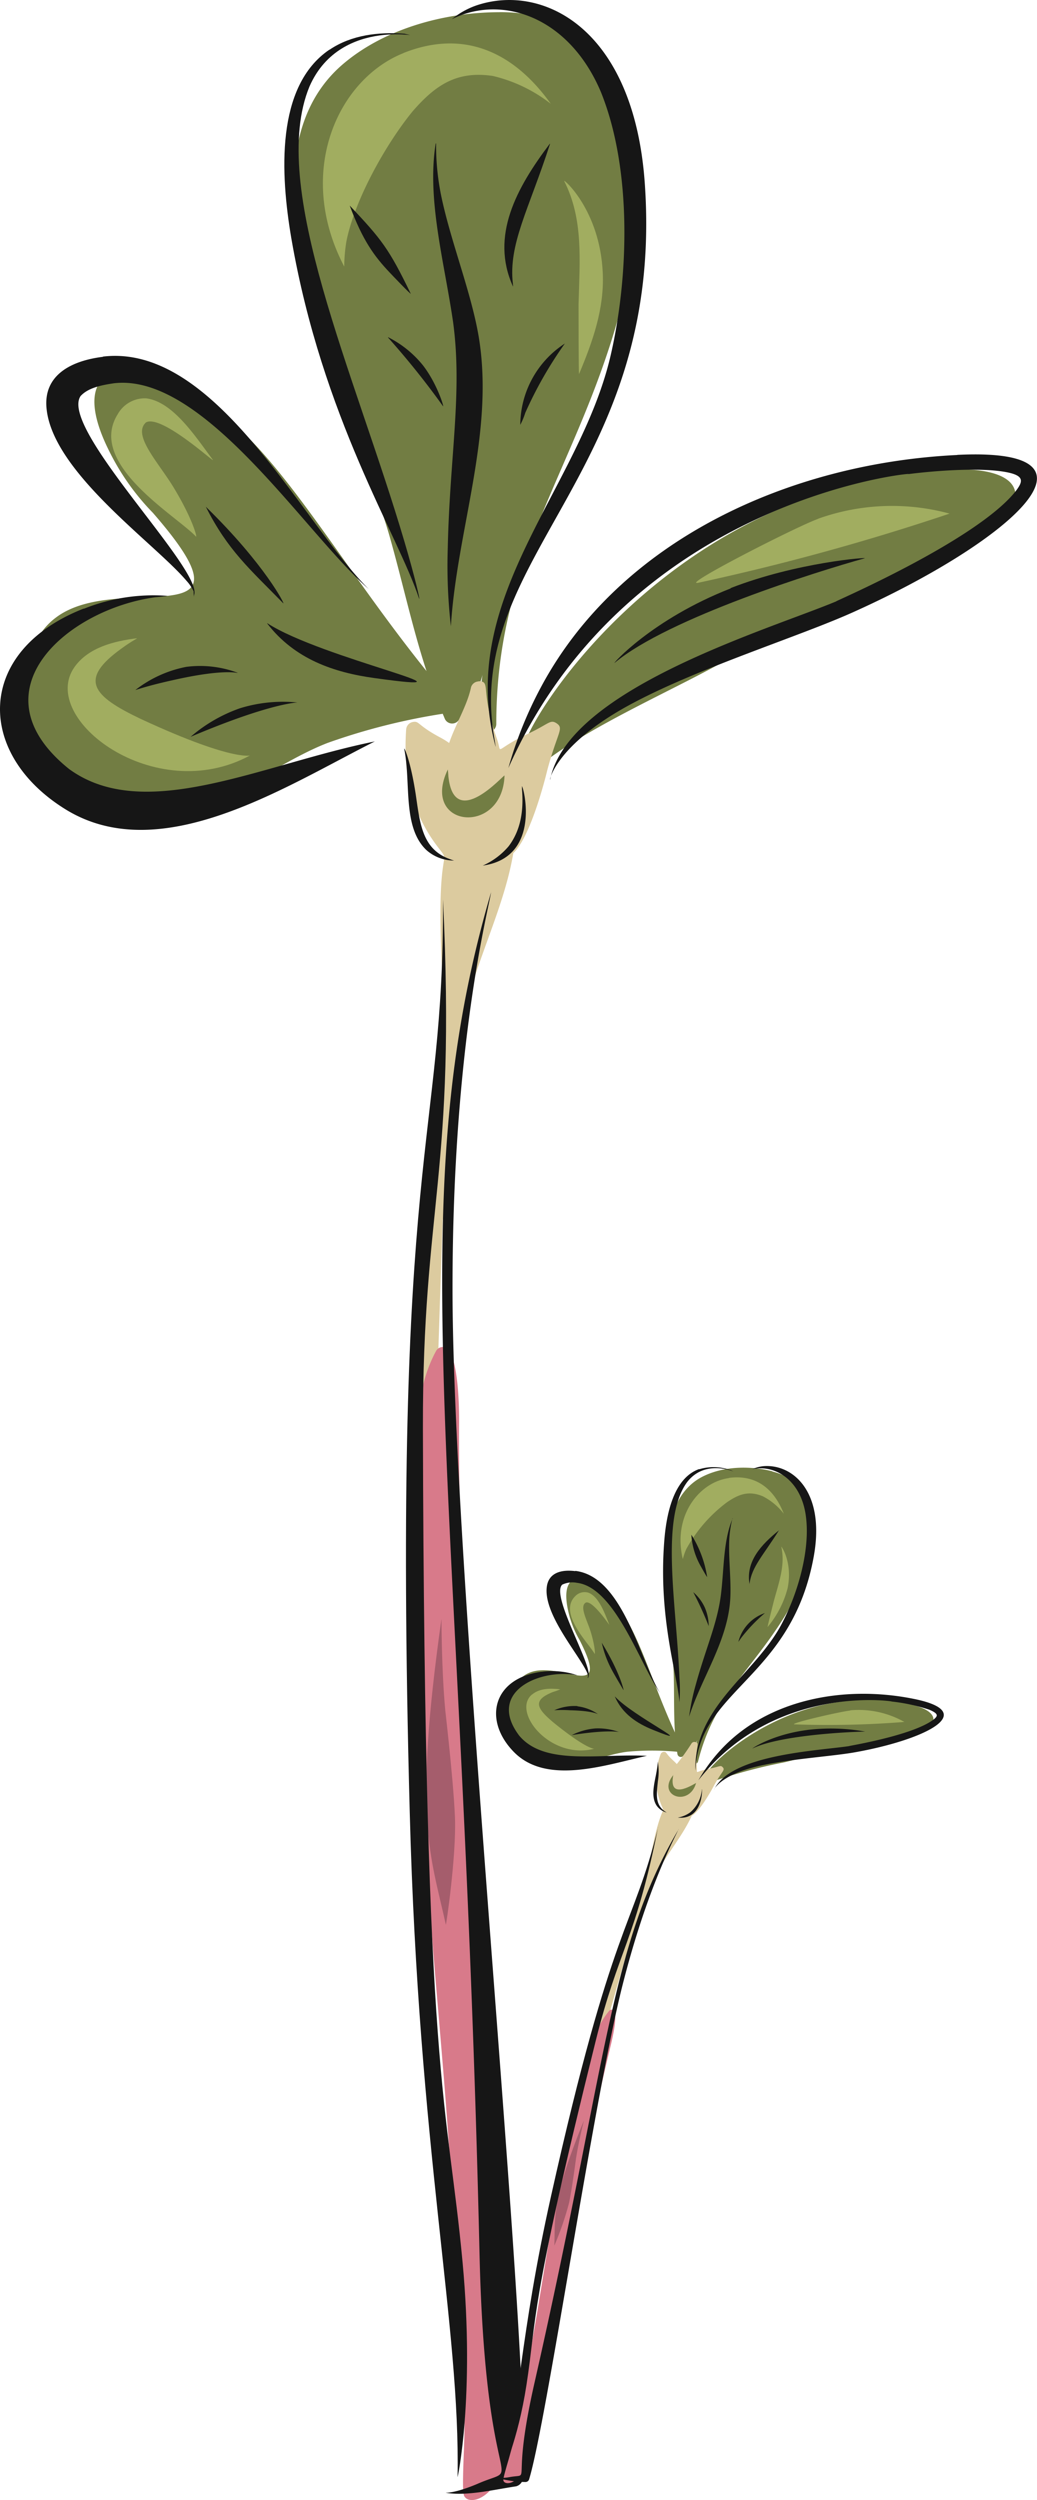 <svg id="Layer_1" data-name="Layer 1" xmlns="http://www.w3.org/2000/svg" viewBox="0 0 178.63 430.29"><defs><style>.cls-1{fill:#727d43;}.cls-2{fill:#dccb9f;}.cls-3{fill:#d87a8a;}.cls-4{fill:#a1ad60;}.cls-5{fill:#a55d6c;}.cls-6{fill:#161616;}</style></defs><path class="cls-1" d="M246.75,36.1c-9.58,0-20.08,2.9-27.24,9.16-20.2,17.74,2.39,60.41,8.29,81.05,2.22,7.81,3.89,15.65,6.36,23.19-14.84-18.47-24.53-36.37-36.15-45-14-10.47-26.54-9-18.58,7a41.62,41.62,0,0,0,7.6,10.77c19.34,22.21-5.86,9.72-16.76,18.06-8.13,6.06-5.72,21.82.9,29.59,13.52,15.84,32-2.72,46-8.07h0a108.74,108.74,0,0,1,19.78-5l.39.93a1.39,1.39,0,0,0,2.41.1c6.15-7.72,3.59-13.73,3.63.66a1.4,1.4,0,0,0,2.8.11c0-27,12.1-41.74,19.76-65.79,7.93-24.68,7.41-56.77-19.16-56.77Z" transform="translate(-160.69 -34)"/><path class="cls-1" d="M325.81,114.66a78.57,78.57,0,0,0-28.63,6c-31.11,12.38-47,40-46.41,42.7.29,1.24,1.1.2-.42,1.57a1.41,1.41,0,0,0-.08,2c1.26,1.37,2.15-.35,5.63-2.84,6.87-4.89,16.44-9.41,24.68-13.66,14.54-7.55,10.3-6.91,27.18-13.74,6.7-2.71,21.2-8.26,26.21-14,3.32-3.8,2-7.92-8.16-7.92Z" transform="translate(-160.69 -34)"/><path class="cls-2" d="M243.17,151.28a1.42,1.42,0,0,0-1.34,1c-.65,3.14-2.64,6.29-3.77,9.6a14.27,14.27,0,0,0-1.63-1c-4-2.14-3.47-2.87-4.7-2.6a1.41,1.41,0,0,0-1.08,1.31c-.51,7.5.87,14.2,5.48,20.22,2.67,3.51-.68-2,.84,23.5.82,13.63-2,9.75-2.85,41.12-1.46,11.21-2.37,23.06-1.42,34.33a1.39,1.39,0,0,0,1.33,1.44c2.13-.87,1.54,2.81,2.92-36.15,3.45-21.26,3.36-28.06,3.16-33.38,2.32-11,7.34-20,9-29.83,3.2-3,5.88-14.38,5.82-14.15,1.8-6.79,3-7.31,1.59-8.23-1.08-.67-1.25.14-5,1.89-6,2.84-4.24,3.64-5.22.84-3-8.51-.92-9.94-3.2-9.94Z" transform="translate(-160.69 -34)"/><path class="cls-3" d="M237,265.84a1.32,1.32,0,0,0-1.17.64c-3.07,5.6-3.4,12.22-3.35,17.36.07,7.19,1,14.16.73,21.29-.35,10.21-.13,20.47.1,30.68.53,22.42,3.13,44.58,4.67,66.83,1.21,17.59,3.32,35.47,2.62,53.12-.31,7.71-.11,7.71.26,8.12,1.13,1.22,5.77.1,7.56-8.59,2.3-11.2,0-31.93,0-31.71-6.33-54.28-8.82-120.06-8.65-144.5C239.8,276.7,239.72,265.84,237,265.84Z" transform="translate(-160.69 -34)"/><path class="cls-4" d="M230.19,43.14c-11.4,4.55-18.65,20.6-10.2,36.75a27.25,27.25,0,0,1,.37-4.34c1.4-7.11,6.77-16.72,11.4-22.38,4-4.61,7.67-7,13.81-6.1a25.81,25.81,0,0,1,10,4.8c-6.47-9.07-15.12-12.85-25.42-8.73Z" transform="translate(-160.69 -34)"/><path class="cls-4" d="M257.88,65.17c3.35,6.59,2.66,13.75,2.47,21.2,0,1.55,0,12.29.09,12,2.35-5.6,4.36-11.22,4.08-17.4-.49-10.9-6.9-16.32-6.64-15.81Z" transform="translate(-160.69 -34)"/><path class="cls-4" d="M180.93,105.35c-5.24,8.54,10.1,17.38,13.52,21,.25.25-.54-3-3.87-8.48-2.63-4.32-7.15-9-4.74-11.17,2.66-1.44,12,7.17,11.52,6.45-3-4-6.84-10-11.49-10.59a5.35,5.35,0,0,0-4.94,2.8Z" transform="translate(-160.69 -34)"/><path class="cls-4" d="M173.55,148.77c-6.36,8.87,13.82,24.18,30.23,15.24.49-.16-1.93,1.57-18.82-6.26-8.41-4-10.76-6.79-3.36-12.12,2-1.47,2.89-1.77,2.63-1.77-3.86.48-8.28,1.56-10.68,4.91Z" transform="translate(-160.69 -34)"/><path class="cls-4" d="M301.62,123.3c-3.77,1.34-24.06,11.72-20.63,11a403.4,403.4,0,0,0,43.27-11.9,37.81,37.81,0,0,0-22.64.88Z" transform="translate(-160.69 -34)"/><path class="cls-1" d="M237.81,166.48c-4.75,10,9.43,11.46,9.79,1,0-.33-8.66,9.72-9.67.16,0-.22-.12-1.42-.1-1.21Z" transform="translate(-160.69 -34)"/><path class="cls-5" d="M236.72,312.74c-4.86,34.41-1.91,40.35.77,52.53,0,.48,1.83-11.75,1.57-18.48-.29-7.1-2-21.16-1.67-18.45-.66-7.06-.65-15.83-.65-15.62,0,0,0,0,0,0Z" transform="translate(-160.69 -34)"/><path class="cls-6" d="M230.31,162.88c1.21,5.72-.35,13.45,3.82,17.42a7.14,7.14,0,0,0,4.77,1.81c-.75-.23-1.26-.47-1.05-.37-4.53-1.81-4.84-6.29-5.56-11.1-.93-6-2-8-1.95-7.78,0,0,0,0,0,0Z" transform="translate(-160.69 -34)"/><path class="cls-6" d="M250.59,169.66c.32,3.61-.09,7.09-2.29,10a12.47,12.47,0,0,1-4.45,3.32c11.08-1.55,6.35-15.82,6.77-13.35,0,0,0,0,0,0Z" transform="translate(-160.69 -34)"/><path class="cls-6" d="M325.59,112.31c-28.67,1.37-58.13,14.52-71.74,40a68.38,68.38,0,0,0-5.59,13.88c21.35-48,73.79-51.2,68.58-50.55,4.5-.59,11.61-1.13,16.09-.55s4,1.72,2.78,3.37c-6.86,8.78-32.94,19.78-30.87,19-11.64,4.88-46.1,15-49.36,30.6-.28,1.15.1-5.62,14.47-13.17,11.5-6.07,28.43-11.37,37.51-15.44,25.92-11.58,46.6-28.55,18.13-27.16Z" transform="translate(-160.69 -34)"/><path class="cls-6" d="M242.91,34.88a13.82,13.82,0,0,0-4.4,2.43c8.57-4.29,20.18-.51,25.69,12.53,5.36,13.25,4.83,31.75,1.68,45.32-5.32,23-26.69,41.63-19.83,67.32.1.38-.33-2.17-.39-2.55-4.36-30.79,29.61-45,26.09-94.51-1.91-26.5-17.47-34.27-28.84-30.54Z" transform="translate(-160.69 -34)"/><path class="cls-6" d="M217.43,42.55C208.14,48.85,209,64,210.87,75c5.35,31,18.37,51,22,62,.29.59-.76-3.85-2.49-9.7C221.81,98.23,206.86,66.17,214,48.89c5.51-12.57,21.33-7.85,16.37-9.09-4.51-.33-9.16.22-12.9,2.75Z" transform="translate(-160.69 -34)"/><path class="cls-6" d="M178.44,95.41c-5.62.69-10.31,3.23-9.73,8.91,1.07,11,18.64,23.18,24.11,29.65a7.35,7.35,0,0,1,1.22,1.8s0,0,0,0c0,.66.07,1.23.07.67,1.76-4.2-23.24-28.67-19.55-34.26,1.28-1.42,3.56-1.89,5.73-2.21,15.57-1.88,33.07,26,43.91,35.41,0,0,.06,0,0,0-11.47-11.3-26.29-42.38-45.81-40Z" transform="translate(-160.69 -34)"/><path class="cls-6" d="M175.12,138.74c-18.65,7.3-18.66,24.88-3.27,34.48,16.44,10.29,38-3.88,53.41-11.61,0,0,0-.05,0,0-19.47,3.92-39.66,14.25-52.68,4.74-16.69-13.4-.25-27.52,14.9-29.56.26,0,2.49-.24,2-.24a32.22,32.22,0,0,0-14.36,2.23Z" transform="translate(-160.69 -34)"/><path class="cls-6" d="M235.74,58.7c-1.55,9.68,1.49,20.35,3,30.75,1.64,12.16-.59,23.16-.92,38.91a91.86,91.86,0,0,0,.54,13.44c1-16.46,7.54-33.1,4.81-49.74-1.25-7.51-4.66-16-6.36-23.79a43.22,43.22,0,0,1-1-9.59,0,0,0,0,0,0,0Z" transform="translate(-160.69 -34)"/><path class="cls-6" d="M206.71,141.3c4.74,6.16,11.5,8.44,18.45,9.4,21.06,2.92-9-3.33-18.42-9.43h0s0,0,0,0Z" transform="translate(-160.69 -34)"/><path class="cls-6" d="M286.56,135.27c-13.61,5.32-20.52,13.18-20,12.82,9.24-7.73,35.15-15.81,43.08-18,.69-.23-11.73.7-23.1,5.13Z" transform="translate(-160.69 -34)"/><path class="cls-6" d="M245.3,187.51c-15.81,53.88-5.15,97.87-2,234.75,1.06,43.81,8.24,35.45-.47,39.29-4.59,1.92-5.84,1.36-5.23,1.52,3.75.53,8.11-.56,12-1.14a1.64,1.64,0,0,0,1.2-1.58c1.13-24.55-12.18-156.17-12.16-204.65,0-42.48,6.29-65.4,6.65-68.19Z" transform="translate(-160.69 -34)"/><path class="cls-6" d="M237,188.8c.18,43.11-8.83,41.5-5.73,157.11,1.55,58.66,8.71,88.45,8.24,114.42,0,.35,3-13.89.87-36.88-2.59-27.93-6.56-30.14-6.84-143.64-.06-38.71,5.74-43.56,3.46-91Z" transform="translate(-160.69 -34)"/><path class="cls-6" d="M202,155.91a26.29,26.29,0,0,0-8.48,4.91c14.16-6,18.67-5.91,18.41-5.91a25,25,0,0,0-9.93,1Z" transform="translate(-160.69 -34)"/><path class="cls-6" d="M192.81,148.77a20.59,20.59,0,0,0-8.81,4c2.07-.67,4.19-1.2,6.31-1.67,9.76-2.23,11.66-1.06,11.26-1.33a18.56,18.56,0,0,0-8.76-1Z" transform="translate(-160.69 -34)"/><path class="cls-6" d="M196.14,121.21c3.8,7.53,7.56,10.71,13.35,16.63.39.39-3.05-6.58-13.35-16.63Z" transform="translate(-160.69 -34)"/><path class="cls-6" d="M227.51,92.07A140.29,140.29,0,0,1,237,103.91c.25.36-.94-3.76-3.43-7a18.2,18.2,0,0,0-6-4.86,0,0,0,0,0,0,0Z" transform="translate(-160.69 -34)"/><path class="cls-6" d="M220.93,69.38c2.23,6,4.23,8.73,6.91,11.55.19.21,3.69,3.88,3.6,3.61-3.75-7.74-5-9.32-10.51-15.16Z" transform="translate(-160.69 -34)"/><path class="cls-6" d="M255.39,58.75c-5.73,7.58-10.27,15.87-6.35,24.52.08.16,0-.24,0-.39-.8-6.86,2.69-12.69,6.4-24.12,0,0,0,0,0,0Z" transform="translate(-160.69 -34)"/><path class="cls-6" d="M258,93.12a16.8,16.8,0,0,0-7.69,14,12.06,12.06,0,0,0,.86-2.06A68.75,68.75,0,0,1,258,93.11Z" transform="translate(-160.69 -34)"/><path class="cls-1" d="M293.72,287.23c-3.91-1-8.49-.88-12.05.94-10.06,5.16-5.22,24.88-4.93,33.9.1,3.41,0,6.78.21,10.11-4.15-9.06-6.27-17.35-10.12-22.07-4.65-5.71-9.9-6.39-8.3,1a17.44,17.44,0,0,0,2,5.17c5.61,11-3.39,3.36-8.69,5.64-3.94,1.64-4.57,8.31-2.67,12.16,3.89,7.85,13.32,2.17,19.58,1.42h0a46.29,46.29,0,0,1,8.57,0c.09.58.06.38.07.42a.58.58,0,0,0,1,.29c3.3-2.52,2.87-5.23,1.41.64a.59.59,0,0,0,1.13.34c2.75-11,9.22-15.79,14.81-24.81,5.76-9.25,8.84-22.39-2-25.11Z" transform="translate(-160.69 -34)"/><path class="cls-1" d="M317.9,327.37a33.19,33.19,0,0,0-12.29-.51c-13.95,1.86-23.28,11.5-23.3,12.65,0,.54.43.2-.33.6a.58.58,0,0,0-.23.79c.37.68.91.08,2.58-.58a91.68,91.68,0,0,1,11.47-3c6.7-1.59,4.9-1.77,12.49-2.82,3-.42,9.49-1.19,12.12-3,1.75-1.21,1.64-3-2.51-4.07Z" transform="translate(-160.69 -34)"/><path class="cls-2" d="M280.44,333.83a.58.58,0,0,0-.64.26,38.15,38.15,0,0,1-2.53,3.53,7.39,7.39,0,0,0-.56-.56c-1.41-1.28-1.12-1.52-1.65-1.54a.61.61,0,0,0-.58.42,12,12,0,0,0,.16,8.81c.73,1.71-.07-.89-2.06,9.67-1.07,5.64-1.81,3.78-5.38,16.48a68,68,0,0,0-4.1,13.85.58.58,0,0,0,.39.72c1-.13.34,1.31,4.9-14.44,3.59-8.31,4.25-11.09,4.71-13.28,2.08-4.27,5-7.41,6.75-11.24,1.61-.91,3.87-5.26,3.82-5.17,1.43-2.59,2-2.67,1.49-3.2-.37-.38-.52-.07-2.21.26-2.75.55-2.11,1.05-2.22-.19-.34-3.78.64-4.15-.29-4.38Z" transform="translate(-160.69 -34)"/><path class="cls-3" d="M266.19,379.92a.53.53,0,0,0-.54.14,14.88,14.88,0,0,0-3.15,6.73c-.71,2.94-1.05,5.87-1.88,8.76-1.19,4.12-2.16,8.33-3.11,12.52-2.08,9.19-3.29,18.5-4.95,27.73-1.31,7.3-2.28,14.8-4.38,21.93-.91,3.11-.83,3.13-.72,3.34.33.61,2.34.63,4-2.73,2.09-4.33,3.27-13,3.25-12.93A606.19,606.19,0,0,1,266,385.6C266.21,384.63,267.29,380.19,266.19,379.92Z" transform="translate(-160.69 -34)"/><path class="cls-4" d="M286.24,288.4c-5.11.69-9.72,6.49-7.93,13.94a11.53,11.53,0,0,1,.6-1.73,25.18,25.18,0,0,1,6.94-8c2.11-1.47,3.85-2.08,6.26-1.07a10.87,10.87,0,0,1,3.6,3c-1.71-4.37-4.85-6.79-9.47-6.17Z" transform="translate(-160.69 -34)"/><path class="cls-4" d="M295.27,300.22c.69,3-.32,5.88-1.16,8.9-.18.63-1.26,5-1.2,4.91a16.93,16.93,0,0,0,3.45-6.68c.92-4.49-1.14-7.36-1.09-7.13Z" transform="translate(-160.69 -34)"/><path class="cls-4" d="M259.78,308.72c-3,2.94,2.33,8.12,3.35,9.94.08.13.09-1.28-.7-3.85-.63-2-2-4.4-.79-5,1.23-.32,4.16,4.15,4,3.81-.8-2-1.77-4.8-3.6-5.5a2.24,2.24,0,0,0-2.3.64Z" transform="translate(-160.69 -34)"/><path class="cls-4" d="M252.31,325.66c-3.5,3,3.16,11.28,10.76,9.32.22,0-.94.44-7-4.48-3-2.5-3.69-3.87-.12-5.29a12.76,12.76,0,0,0,1.25-.45c-1.62-.2-3.54-.22-4.86.9Z" transform="translate(-160.69 -34)"/><path class="cls-4" d="M307.15,328.41c-1.68.16-11,2.32-9.54,2.38a166.34,166.34,0,0,0,18.86-.42,16,16,0,0,0-9.32-2Z" transform="translate(-160.69 -34)"/><path class="cls-1" d="M276.7,339.48c-3,3.59,2.67,5.64,3.89,1.42,0-.13-4.53,3.08-4-.92,0-.09.1-.59.09-.51Z" transform="translate(-160.69 -34)"/><path class="cls-5" d="M261.26,399c-5.51,13.53-4.92,16.26-5.08,21.5a52,52,0,0,0,2.54-7.38c.61-2.92,1.34-8.84,1.21-7.69.45-2.95,1.36-6.53,1.34-6.44Z" transform="translate(-160.69 -34)"/><path class="cls-6" d="M274,337.24c-.09,2.46-1.52,5.45-.23,7.49a3,3,0,0,0,1.76,1.23c-.28-.17-.47-.32-.39-.26-1.66-1.2-1.33-3.06-1.13-5.09a10.47,10.47,0,0,0,0-3.38Z" transform="translate(-160.69 -34)"/><path class="cls-6" d="M281.59,342.08a5.85,5.85,0,0,1-2,3.85,5.18,5.18,0,0,1-2.15.9c4.68.5,4.21-5.8,4.13-4.75Z" transform="translate(-160.69 -34)"/><path class="cls-6" d="M318.05,326.39c-11.83-2.38-25.19,0-33.35,8.94a28.72,28.72,0,0,0-3.71,5.09c13.63-17.39,35.34-13.31,33.15-13.58a31.48,31.48,0,0,1,6.62,1.42c1.71.72,1.44,1.11.79,1.66-3.7,2.88-15.46,4.69-14.54,4.6-5.25.8-20.35,1.41-23.27,7.42-.23.44.62-2.28,7.25-3.89,5.32-1.29,12.76-1.72,16.88-2.44,11.76-2.07,21.93-6.87,10.18-9.22Z" transform="translate(-160.69 -34)"/><path class="cls-6" d="M292.27,286.34a6,6,0,0,0-2,.53c3.94-.86,8.28,1.87,9.19,7.75s-1.28,13.44-4,18.65c-4.53,8.83-15.15,14.24-15,25.42,0,.16.09-.92.1-1.08,1.38-13,16.69-15.32,20.33-35.86,1.94-11-3.61-15.77-8.63-15.41Z" transform="translate(-160.69 -34)"/><path class="cls-6" d="M281.1,286.85c-4.44,1.61-5.66,7.88-6,12.57-1,13.2,2.26,22.67,2.63,27.56a28.19,28.19,0,0,0,0-4.21c-.53-12.77-3.33-27.37,1.33-33.69,3.54-4.56,9.51-1,7.61-2a8.5,8.5,0,0,0-5.54-.2Z" transform="translate(-160.69 -34)"/><path class="cls-6" d="M259.78,304.41c-2.37-.3-4.54.26-4.89,2.63-.68,4.59,5.23,11.37,6.8,14.57a3.42,3.42,0,0,1,.31.85v0c-.08.26-.09.51,0,.28,1.15-1.53-6.54-14.08-4.46-16a4.11,4.11,0,0,1,2.57-.31c6.54.83,10.81,14,14.27,18.94,0,0,0,0,0,0-3.52-5.78-6.38-20-14.58-21Z" transform="translate(-160.69 -34)"/><path class="cls-6" d="M254,321.73c-8.36,1.07-10.16,8.24-4.87,13.73,5.65,5.89,15.87,2.31,23,.74,0,0,0,0,0,0-8.34-.4-17.63,1.74-22-3.47-5.43-7.18,2.73-11.25,9.11-10.53.11,0,1,.16.84.11a13.61,13.61,0,0,0-6.08-.57Z" transform="translate(-160.69 -34)"/><path class="cls-6" d="M286.91,295.31c-1.63,3.79-1.48,8.46-2,12.85-.58,5.13-2.61,9.38-4.36,15.77a38.67,38.67,0,0,0-1.16,5.54c2.11-6.61,6.47-12.73,7.06-19.8.26-3.19-.26-7-.15-10.35a18.22,18.22,0,0,1,.57-4Z" transform="translate(-160.69 -34)"/><path class="cls-6" d="M266.6,326c1.3,3,3.82,4.62,6.56,5.73,8.29,3.35-3.33-2.28-6.55-5.74h0s0,0,0,0Z" transform="translate(-160.69 -34)"/><path class="cls-6" d="M299.78,331.75c-6.1.77-9.72,3.27-9.46,3.18,4.56-2.21,15.95-2.84,19.41-2.9a33.84,33.84,0,0,0-10-.28Z" transform="translate(-160.69 -34)"/><path class="cls-6" d="M277.6,348.82c-12,20.35-12.14,39.38-24.89,95.52-4.06,18-.28,15.3-4.22,16a7.59,7.59,0,0,1-2.29.09,18.61,18.61,0,0,0,5,.76.66.66,0,0,0,.65-.52c3-9.89,11.05-64.93,16-84.7,4.36-17.31,9.28-26,9.71-27.12Z" transform="translate(-160.69 -34)"/><path class="cls-6" d="M274.07,348.49c-4.35,17.6-7.86,16-18.46,63.48-5.38,24.08-5.51,37-8.37,47.5,0,.15,2.65-5.35,4.14-15,1.81-11.65.41-13,11.94-59.27,3.94-15.79,6.81-17.18,10.75-36.76Z" transform="translate(-160.69 -34)"/><path class="cls-6" d="M263.19,331.49a11,11,0,0,0-4,1.14c6.38-1,8.22-.5,8.11-.53a10.71,10.71,0,0,0-4.15-.61Z" transform="translate(-160.69 -34)"/><path class="cls-6" d="M260.16,327.64a8.58,8.58,0,0,0-4,.72c.91-.06,1.82-.06,2.74,0,4.21.1,4.86.77,4.73.62a7.85,7.85,0,0,0-3.48-1.3Z" transform="translate(-160.69 -34)"/><path class="cls-6" d="M264.35,316.74c.78,3.46,2,5.15,3.74,8.15.12.2-.57-3-3.74-8.15Z" transform="translate(-160.69 -34)"/><path class="cls-6" d="M280.13,308.08a61.1,61.1,0,0,1,2.64,5.79,8.25,8.25,0,0,0-.68-3.21,7.72,7.72,0,0,0-1.95-2.6s0,0,0,0Z" transform="translate(-160.69 -34)"/><path class="cls-6" d="M279.78,298.15a12.47,12.47,0,0,0,1.62,5.42c.06.1,1.11,2,1.1,1.84a19.11,19.11,0,0,0-2.72-7.26Z" transform="translate(-160.69 -34)"/><path class="cls-6" d="M294.92,297.35c-3.12,2.5-5.82,5.42-5.11,9.35,0,.07,0-.1,0-.16.37-2.88,2.4-4.9,5.08-9.18Z" transform="translate(-160.69 -34)"/><path class="cls-6" d="M292.45,311.63a7.06,7.06,0,0,0-4.56,4.91c0,.09.15-.21.56-.75a28.41,28.41,0,0,1,4-4.16Z" transform="translate(-160.69 -34)"/></svg>